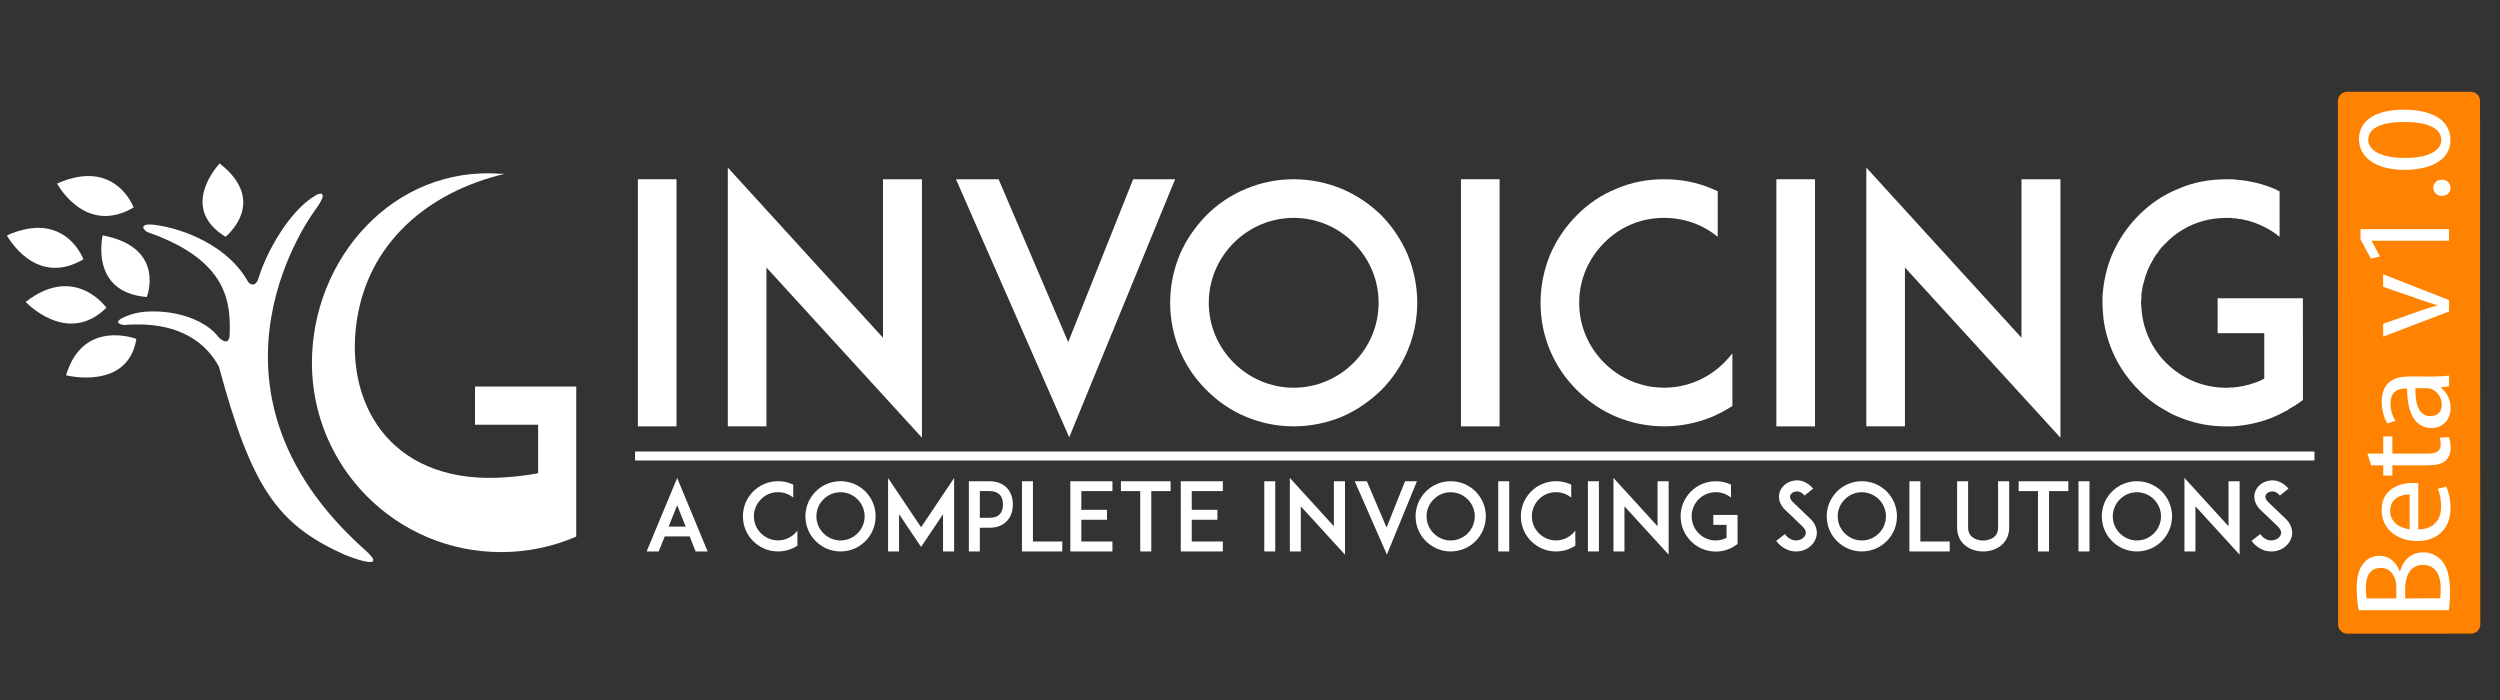 <?xml version="1.0" encoding="utf-8"?>
<!-- Generator: Adobe Illustrator 16.0.2, SVG Export Plug-In . SVG Version: 6.00 Build 0)  -->
<!DOCTYPE svg PUBLIC "-//W3C//DTD SVG 1.1//EN" "http://www.w3.org/Graphics/SVG/1.1/DTD/svg11.dtd">
<svg version="1.1" id="Layer_1" xmlns="http://www.w3.org/2000/svg" xmlns:xlink="http://www.w3.org/1999/xlink" x="0px" y="0px"
	 width="200px" height="56px" viewBox="0 0 200 56" enable-background="new 0 0 200 56" xml:space="preserve">
<rect x="0" y="0" width="200" height="56" fill="#333333" stroke="none"/>
<g>
	<g>
		<path fill="#FFFFFF" d="M51.03,34.107V14.34h3.09v19.77h-3.09V34.107z"/>
		<path fill="#FFFFFF" d="M61.314,21.399v12.708h-3.09v-20.7L70.639,27.02V14.34h3.117v20.676L61.314,21.399z"/>
		<path fill="#FFFFFF" d="M85.457,27.368l5.195-13.028h3.357l-8.472,20.646L76.478,14.34h3.41L85.457,27.368z"/>
		<path fill="#FFFFFF" d="M99.66,33.335c-1.199-0.506-2.238-1.226-3.144-2.131c-0.906-0.906-1.625-1.945-2.131-3.145
			c-0.506-1.198-0.773-2.504-0.773-3.836s0.267-2.637,0.773-3.863c0.506-1.172,1.226-2.211,2.131-3.144
			c0.906-0.905,1.945-1.599,3.144-2.104c1.199-0.505,2.504-0.772,3.836-0.772s2.637,0.267,3.863,0.772
			c1.172,0.506,2.211,1.199,3.143,2.104c0.906,0.933,1.6,1.972,2.105,3.144c0.506,1.227,0.772,2.531,0.772,3.863
			s-0.269,2.638-0.772,3.836c-0.506,1.199-1.199,2.238-2.105,3.145c-0.932,0.905-1.971,1.625-3.143,2.131
			c-1.228,0.506-2.531,0.772-3.863,0.772S100.857,33.841,99.66,33.335z M98.701,19.429c-1.279,1.278-1.998,2.983-1.998,4.795
			c0,1.813,0.719,3.518,1.998,4.795c1.279,1.278,2.984,1.998,4.795,1.998c1.813,0,3.518-0.72,4.795-1.998
			c1.279-1.277,1.998-2.982,1.998-4.795c0-1.812-0.719-3.517-1.998-4.795c-1.277-1.279-2.982-1.998-4.795-1.998
			C101.686,17.431,99.979,18.149,98.701,19.429z"/>
		<path fill="#FFFFFF" d="M116.875,34.107V14.34h3.092v19.77h-3.092V34.107z"/>
		<path fill="#FFFFFF" d="M138.59,32.482c-0.506,0.318-1.039,0.611-1.6,0.853c-1.225,0.506-2.529,0.772-3.861,0.772
			c-1.334,0-2.639-0.268-3.838-0.772s-2.238-1.226-3.143-2.131c-0.906-0.906-1.625-1.945-2.133-3.145
			c-0.507-1.198-0.771-2.504-0.771-3.836s0.266-2.637,0.771-3.863c0.508-1.172,1.227-2.238,2.133-3.144
			c0.903-0.905,1.942-1.625,3.143-2.104c1.199-0.533,2.504-0.772,3.838-0.772c1.332,0,2.637,0.239,3.861,0.772
			c0.135,0.053,0.293,0.133,0.428,0.187v3.649c-1.199-0.985-2.691-1.518-4.289-1.518c-1.813,0-3.518,0.691-4.797,1.998
			c-1.279,1.278-1.998,2.983-1.998,4.795c0,1.813,0.719,3.518,1.998,4.796c1.279,1.277,2.984,1.996,4.797,1.996
			c1.811,0,3.516-0.719,4.795-1.996c0.24-0.24,0.453-0.479,0.666-0.747V32.482L138.59,32.482z"/>
		<path fill="#FFFFFF" d="M142.109,34.107V14.34h3.092v19.77h-3.092V34.107z"/>
		<path fill="#FFFFFF" d="M152.395,21.399v12.708h-3.09v-20.7l12.414,13.613V14.34h3.117v20.676L152.395,21.399z"/>
		<path fill="#FFFFFF" d="M184.234,26.647v5.355l-0.691,0.48c-0.027,0-0.027,0-0.055,0.024c-0.025,0.027-0.08,0.056-0.105,0.056
			c-0.027,0.024-0.053,0.053-0.08,0.053c-0.027,0.027-0.053,0.053-0.107,0.053c-0.024,0.027-0.053,0.053-0.104,0.08
			c-0.026,0.027-0.055,0.027-0.079,0.053c-0.027,0.027-0.054,0.027-0.08,0.055c-0.054,0.025-0.08,0.025-0.134,0.054
			c-0.026,0.026-0.055,0.026-0.08,0.053c-0.026,0.027-0.079,0.054-0.133,0.054c-0.026,0.026-0.026,0.026-0.055,0.055
			c-0.025,0-0.025,0-0.054,0c-0.026,0.025-0.08,0.053-0.133,0.08c-0.053,0.024-0.133,0.053-0.188,0.08c0,0,0,0-0.025,0.024
			c-1.119,0.507-2.291,0.772-3.545,0.854c0,0,0,0-0.025,0c-0.053,0-0.133,0-0.213,0h-0.026c-0.08,0-0.16,0-0.24,0
			c-1.063,0-2.131-0.16-3.117-0.506c-0.024,0-0.024,0-0.024,0c-0.107-0.027-0.188-0.08-0.293-0.107
			c-0.135-0.053-0.269-0.107-0.4-0.16c-0.346-0.133-0.666-0.293-0.959-0.479c-0.799-0.428-1.545-0.986-2.186-1.652
			c-0.904-0.906-1.625-1.945-2.131-3.145c-0.373-0.905-0.64-1.864-0.72-2.85c-0.026-0.32-0.053-0.666-0.053-0.986
			c0-0.16,0-0.346,0-0.506c0.08-1.146,0.317-2.291,0.771-3.357c0.506-1.172,1.228-2.238,2.131-3.144
			c0.906-0.905,1.945-1.625,3.146-2.104c1.198-0.533,2.504-0.772,3.836-0.772c0.08,0,0.16,0,0.24,0h0.026c0.08,0,0.16,0,0.213,0
			c0.025,0,0.025,0,0.025,0c0.08,0,0.16,0,0.24,0.026c1.146,0.08,2.266,0.346,3.33,0.826c0,0,0,0.026,0.027,0.026
			c0.053,0.026,0.106,0.054,0.16,0.08c0.024,0,0.024,0,0.024,0v3.649c-0.397-0.346-0.853-0.612-1.332-0.852
			c-0.397-0.188-0.824-0.347-1.226-0.453c-0.026,0-0.053,0-0.08-0.027c-0.026,0-0.053,0-0.08,0
			c-0.026-0.026-0.053-0.026-0.104-0.026c0,0-0.026,0-0.055-0.026c-0.104-0.027-0.24-0.027-0.347-0.053c-0.026,0-0.026,0-0.053,0
			c-0.027,0-0.08-0.027-0.107-0.027c-0.026,0-0.026,0-0.053,0s-0.08,0-0.106-0.027c-0.024,0-0.054,0-0.08,0c-0.054,0-0.104,0-0.16,0
			c-0.024,0-0.053-0.025-0.078-0.025c-0.026,0-0.055,0-0.079,0c-0.027,0-0.08,0-0.107,0s-0.053,0-0.053,0c-0.054,0-0.133,0-0.188,0
			c-1.252,0-2.451,0.319-3.49,0.959c-0.024,0.026-0.079,0.053-0.133,0.08c-0.426,0.266-0.826,0.586-1.172,0.959
			c-0.106,0.105-0.24,0.213-0.347,0.346c0,0,0,0.027-0.026,0.027c-0.133,0.159-0.24,0.319-0.347,0.479
			c-0.026,0.027-0.055,0.054-0.055,0.054c-0.053,0.08-0.104,0.16-0.158,0.239c-0.026,0.027-0.055,0.08-0.055,0.107
			c-0.398,0.639-0.666,1.305-0.826,2.024c-0.024,0.026-0.024,0.026-0.024,0.054c-0.054,0.266-0.106,0.533-0.134,0.799
			c0,0.107,0,0.213,0,0.293c-0.026,0.133-0.026,0.24-0.026,0.373c0,0.107,0,0.213,0.026,0.347c0.025,0.506,0.105,1.013,0.238,1.491
			c0.32,1.119,0.906,2.132,1.732,2.958c1.279,1.277,2.984,1.996,4.795,1.996c0.055,0,0.135,0,0.188,0c0.025,0,0.054,0,0.08-0.024
			c0.025,0,0.08,0,0.105,0c0.027,0,0.055,0,0.08,0c0.027,0,0.053,0,0.08,0c0.053,0,0.08,0,0.133,0c0-0.027,0.027-0.027,0.055-0.027
			c0.025,0,0.08,0,0.105,0c0.027,0,0.027,0,0.053,0c0.188-0.024,0.4-0.079,0.588-0.104c0.025,0,0.025,0,0.053-0.027
			c0.025,0,0.08,0,0.105-0.027c0.027,0,0.055,0,0.08,0c0.027-0.024,0.055-0.024,0.08-0.024c0.027-0.027,0.08-0.027,0.107-0.027
			c0.024,0,0.053-0.026,0.053-0.026c0.373-0.105,0.746-0.238,1.092-0.427c0,0,0,0,0.027,0v-3.65h-3.73v-2.797h6.82v2.792H184.234z"
			/>
	</g>
	<g>
		<path fill="#FFFFFF" d="M55.173,42.913h-1.998l-0.477,1.203H51.73l2.444-5.873l2.437,5.873H55.65L55.173,42.913z M54.855,42.126
			l-0.681-1.711l-0.681,1.711H54.855z"/>
		<path fill="#FFFFFF" d="M63.792,43.654c-0.144,0.091-0.295,0.175-0.454,0.242c-0.348,0.144-0.719,0.22-1.097,0.22
			c-0.378,0-0.75-0.076-1.09-0.22c-0.34-0.145-0.636-0.348-0.893-0.604c-0.257-0.257-0.462-0.553-0.605-0.894
			c-0.144-0.342-0.22-0.713-0.22-1.09c0-0.379,0.076-0.75,0.22-1.098c0.144-0.334,0.348-0.637,0.605-0.895
			c0.257-0.256,0.553-0.461,0.893-0.599c0.34-0.149,0.711-0.219,1.09-0.219c0.379,0,0.75,0.067,1.097,0.219
			c0.038,0.017,0.083,0.039,0.121,0.054v1.037c-0.34-0.279-0.764-0.433-1.218-0.433c-0.515,0-0.999,0.197-1.362,0.567
			c-0.363,0.363-0.568,0.849-0.568,1.363c0,0.514,0.205,0.998,0.568,1.361c0.363,0.363,0.848,0.568,1.362,0.568
			c0.514,0,0.999-0.205,1.362-0.568c0.068-0.068,0.128-0.137,0.189-0.211V43.654z"/>
		<path fill="#FFFFFF" d="M66.151,43.896c-0.34-0.145-0.636-0.348-0.893-0.604c-0.258-0.258-0.462-0.553-0.605-0.894
			c-0.144-0.342-0.22-0.713-0.22-1.09c0-0.379,0.076-0.75,0.22-1.098c0.144-0.334,0.348-0.629,0.605-0.895
			c0.257-0.256,0.552-0.453,0.893-0.599c0.341-0.143,0.712-0.219,1.09-0.219c0.379,0,0.75,0.076,1.098,0.219
			c0.333,0.146,0.628,0.343,0.893,0.599c0.257,0.266,0.454,0.561,0.598,0.895c0.144,0.348,0.219,0.719,0.219,1.098
			c0,0.377-0.076,0.748-0.219,1.09c-0.144,0.341-0.341,0.636-0.598,0.894c-0.265,0.258-0.56,0.461-0.893,0.604
			c-0.348,0.144-0.719,0.22-1.098,0.22C66.863,44.116,66.492,44.04,66.151,43.896z M65.878,39.945
			c-0.363,0.363-0.567,0.849-0.567,1.363s0.204,0.998,0.567,1.361c0.363,0.363,0.848,0.568,1.362,0.568
			c0.514,0,0.999-0.205,1.362-0.568c0.363-0.363,0.568-0.848,0.568-1.361c0-0.516-0.205-1-0.568-1.363
			c-0.363-0.362-0.848-0.567-1.362-0.567C66.726,39.378,66.242,39.583,65.878,39.945z"/>
		<path fill="#FFFFFF" d="M75.443,44.116v-2.982l-1.756,2.619l-1.763-2.619v2.982h-0.878v-5.873l2.641,3.937l2.642-3.937v5.873
			H75.443z"/>
		<path fill="#FFFFFF" d="M78.25,38.501h0.923c0.742,0,1.173,0.304,1.4,0.554c0.303,0.331,0.454,0.778,0.454,1.301
			s-0.151,0.977-0.454,1.303c-0.227,0.258-0.658,0.561-1.4,0.561h-0.787v1.898h-0.878v-5.615L78.25,38.501L78.25,38.501z
			 M80.24,40.354c0-0.219-0.045-0.537-0.25-0.764c-0.182-0.197-0.454-0.303-0.817-0.303h-0.787v2.135h0.787
			c0.363,0,0.636-0.1,0.817-0.295C80.195,40.898,80.24,40.583,80.24,40.354z"/>
		<path fill="#FFFFFF" d="M84.981,44.116h-2.354h-0.87v-5.615h0.878v4.819h2.346V44.116L84.981,44.116z"/>
		<path fill="#FFFFFF" d="M86.506,40.786h2.051v0.795h-2.051v1.739h2.49v0.796h-2.498h-0.87v-5.615h0.87h2.498v0.787h-2.49V40.786z"
			/>
		<path fill="#FFFFFF" d="M93.647,39.288h-1.544v4.828h-0.885v-4.828h-1.544v-0.787h3.973V39.288z"/>
		<path fill="#FFFFFF" d="M95.339,40.786h2.051v0.795h-2.051v1.739h2.49v0.796h-2.497h-0.871v-5.615h0.871h2.497v0.787h-2.49V40.786
			z"/>
		<path fill="#FFFFFF" d="M101.143,44.116v-5.615h0.877v5.615H101.143z"/>
		<path fill="#FFFFFF" d="M104.064,40.507v3.609h-0.877v-5.882l3.524,3.867V38.5h0.888v5.873L104.064,40.507z"/>
		<path fill="#FFFFFF" d="M110.926,42.202l1.477-3.701h0.953l-2.405,5.865l-2.572-5.865h0.97L110.926,42.202z"/>
		<path fill="#FFFFFF" d="M114.965,43.896c-0.34-0.145-0.635-0.348-0.893-0.604s-0.463-0.553-0.605-0.894
			c-0.145-0.342-0.221-0.713-0.221-1.09c0-0.379,0.076-0.75,0.221-1.098c0.143-0.334,0.348-0.629,0.605-0.895
			c0.258-0.256,0.553-0.453,0.893-0.599c0.34-0.143,0.711-0.219,1.09-0.219s0.75,0.076,1.098,0.219
			c0.332,0.146,0.63,0.343,0.894,0.599c0.259,0.266,0.455,0.561,0.599,0.895c0.145,0.348,0.221,0.719,0.221,1.098
			c0,0.377-0.076,0.748-0.221,1.09c-0.144,0.341-0.34,0.636-0.599,0.894c-0.264,0.258-0.562,0.461-0.894,0.604
			c-0.348,0.144-0.719,0.22-1.098,0.22S115.305,44.04,114.965,43.896z M114.693,39.945c-0.363,0.363-0.568,0.849-0.568,1.363
			s0.205,0.998,0.568,1.361s0.848,0.568,1.361,0.568c0.516,0,1-0.205,1.362-0.568s0.565-0.848,0.565-1.361
			c0-0.516-0.203-1-0.565-1.363c-0.362-0.362-0.849-0.567-1.362-0.567S115.057,39.583,114.693,39.945z"/>
		<path fill="#FFFFFF" d="M119.859,44.116v-5.615h0.879v5.615H119.859z"/>
		<path fill="#FFFFFF" d="M126.029,43.654c-0.143,0.091-0.295,0.175-0.453,0.242c-0.348,0.144-0.719,0.22-1.098,0.22
			s-0.75-0.076-1.09-0.22c-0.341-0.145-0.638-0.348-0.894-0.604c-0.259-0.258-0.463-0.553-0.604-0.894
			c-0.146-0.342-0.222-0.713-0.222-1.09c0-0.379,0.076-0.75,0.222-1.098c0.143-0.334,0.348-0.637,0.604-0.895
			c0.256-0.256,0.553-0.461,0.894-0.599c0.34-0.149,0.711-0.219,1.09-0.219s0.75,0.067,1.098,0.219
			c0.037,0.017,0.082,0.039,0.121,0.054v1.037c-0.342-0.279-0.766-0.433-1.219-0.433c-0.517,0-1,0.197-1.363,0.567
			c-0.363,0.363-0.566,0.849-0.566,1.363c0,0.514,0.203,0.998,0.566,1.361s0.848,0.568,1.363,0.568c0.514,0,0.998-0.205,1.36-0.568
			c0.068-0.068,0.129-0.137,0.188-0.211v1.197H126.029z"/>
		<path fill="#FFFFFF" d="M127.033,44.116v-5.615h0.879v5.615H127.033z"/>
		<path fill="#FFFFFF" d="M129.957,40.507v3.609h-0.879v-5.882l3.527,3.867V38.5h0.887v5.873L129.957,40.507z"/>
		<path fill="#FFFFFF" d="M139.006,41.997v1.521l-0.195,0.137c-0.008,0-0.008,0-0.016,0.009c-0.008,0.008-0.023,0.014-0.031,0.014
			c-0.008,0.009-0.014,0.017-0.021,0.017c-0.009,0.008-0.017,0.016-0.031,0.016c-0.008,0.008-0.017,0.016-0.028,0.023
			c-0.009,0.006-0.017,0.006-0.023,0.014c-0.008,0.008-0.016,0.008-0.023,0.016c-0.014,0.008-0.021,0.008-0.037,0.016
			c-0.008,0.009-0.016,0.009-0.022,0.017c-0.007,0.006-0.021,0.015-0.037,0.015c-0.008,0.008-0.008,0.008-0.017,0.016
			c-0.008,0-0.008,0-0.014,0c-0.008,0.008-0.023,0.016-0.039,0.023c-0.016,0.006-0.037,0.014-0.053,0.021c0,0,0,0-0.008,0.008
			c-0.318,0.146-0.65,0.222-1.006,0.242c0,0,0,0-0.008,0c-0.017,0-0.037,0-0.062,0h-0.008c-0.022,0-0.045,0-0.068,0
			c-0.303,0-0.604-0.045-0.885-0.144c-0.008,0-0.008,0-0.008,0c-0.031-0.008-0.054-0.022-0.084-0.031
			c-0.037-0.016-0.074-0.028-0.113-0.045c-0.099-0.039-0.188-0.084-0.271-0.137c-0.229-0.121-0.439-0.279-0.621-0.469
			c-0.258-0.258-0.461-0.553-0.605-0.893c-0.105-0.258-0.182-0.531-0.205-0.812c-0.008-0.092-0.014-0.188-0.014-0.278
			c0-0.047,0-0.101,0-0.146c0.021-0.326,0.09-0.649,0.219-0.953c0.145-0.334,0.348-0.637,0.605-0.896
			c0.258-0.256,0.553-0.461,0.893-0.598c0.342-0.15,0.711-0.219,1.09-0.219c0.023,0,0.045,0,0.068,0h0.008c0.023,0,0.045,0,0.061,0
			c0.008,0,0.008,0,0.008,0c0.021,0,0.046,0,0.068,0.008c0.324,0.021,0.644,0.098,0.945,0.234c0,0,0,0.008,0.008,0.008
			c0.016,0.008,0.029,0.016,0.045,0.021c0.008,0,0.008,0,0.008,0v1.037c-0.113-0.099-0.242-0.175-0.379-0.242
			c-0.113-0.053-0.233-0.099-0.348-0.129c-0.008,0-0.016,0-0.023-0.006c-0.006,0-0.014,0-0.021,0
			c-0.008-0.009-0.017-0.009-0.031-0.009c0,0-0.008,0-0.014-0.008c-0.031-0.008-0.068-0.008-0.101-0.017c-0.008,0-0.008,0-0.016,0
			c-0.006,0-0.021-0.008-0.029-0.008s-0.008,0-0.016,0s-0.021,0-0.029-0.008c-0.008,0-0.016,0-0.023,0c-0.016,0-0.028,0-0.045,0
			c-0.008,0-0.016-0.008-0.022-0.008s-0.017,0-0.021,0c-0.008,0-0.023,0-0.031,0s-0.016,0-0.016,0c-0.015,0-0.037,0-0.054,0
			c-0.354,0-0.694,0.092-0.989,0.273c-0.009,0.008-0.023,0.016-0.039,0.022c-0.121,0.074-0.234,0.166-0.332,0.271
			c-0.031,0.031-0.068,0.062-0.101,0.099c0,0,0,0.008-0.008,0.008c-0.037,0.047-0.065,0.093-0.099,0.138
			c-0.008,0.008-0.016,0.016-0.016,0.016c-0.014,0.021-0.029,0.045-0.045,0.068c-0.008,0.008-0.016,0.021-0.016,0.028
			c-0.113,0.183-0.189,0.371-0.234,0.576c-0.008,0.008-0.008,0.008-0.008,0.015c-0.014,0.075-0.029,0.151-0.037,0.229
			c0,0.029,0,0.061,0,0.082c-0.008,0.039-0.008,0.068-0.008,0.107c0,0.028,0,0.061,0.008,0.098c0.008,0.145,0.029,0.287,0.068,0.424
			c0.09,0.318,0.258,0.605,0.492,0.84c0.362,0.363,0.848,0.568,1.36,0.568c0.017,0,0.039,0,0.054,0c0.008,0,0.016,0,0.022-0.008
			c0.008,0,0.022,0,0.028,0c0.009,0,0.017,0,0.023,0c0.008,0,0.016,0,0.023,0c0.014,0,0.021,0,0.037,0
			c0-0.009,0.008-0.009,0.016-0.009s0.021,0,0.029,0s0.008,0,0.016,0c0.053-0.008,0.113-0.022,0.166-0.03
			c0.008,0,0.008,0,0.016-0.006c0.008,0,0.023,0,0.031-0.009c0.006,0,0.014,0,0.021,0c0.008-0.008,0.016-0.008,0.023-0.008
			c0.008-0.008,0.021-0.008,0.028-0.008s0.017-0.009,0.017-0.009c0.104-0.028,0.213-0.067,0.311-0.121c0,0,0,0,0.008,0v-1.036
			h-1.061v-0.795h1.938V41.997L139.006,41.997z"/>
		<path fill="#FFFFFF" d="M145.295,42.989c-0.16,0.545-0.65,0.977-1.264,1.098c-0.113,0.021-0.229,0.029-0.342,0.029
			c-0.228,0-0.453-0.037-0.666-0.121c-0.355-0.144-0.666-0.379-0.931-0.72l0.695-0.545c0.16,0.213,0.349,0.363,0.553,0.439
			c0.166,0.068,0.349,0.082,0.517,0.045c0.287-0.053,0.521-0.242,0.59-0.469c0.076-0.258-0.1-0.484-0.258-0.637
			c-0.25-0.234-0.658-0.635-0.689-0.666l-0.688-0.65c-0.213-0.205-0.355-0.432-0.433-0.674c-0.075-0.234-0.084-0.484-0.017-0.711
			c0.068-0.242,0.214-0.455,0.416-0.629c0.189-0.158,0.425-0.271,0.675-0.316c0.272-0.061,0.562-0.039,0.832,0.061
			c0.289,0.113,0.545,0.304,0.766,0.566l-0.688,0.553c-0.287-0.348-0.582-0.348-0.742-0.317c-0.195,0.038-0.363,0.168-0.408,0.325
			c-0.029,0.105-0.021,0.279,0.213,0.509l0.938,0.899c0.138,0.135,0.304,0.295,0.425,0.408c0.241,0.219,0.407,0.469,0.491,0.734
			C145.363,42.46,145.371,42.73,145.295,42.989z"/>
		<path fill="#FFFFFF" d="M147.857,43.896c-0.342-0.145-0.637-0.348-0.896-0.604c-0.256-0.258-0.461-0.553-0.604-0.894
			c-0.144-0.342-0.219-0.713-0.219-1.09c0-0.379,0.075-0.75,0.219-1.098c0.145-0.334,0.35-0.629,0.604-0.895
			c0.259-0.256,0.554-0.453,0.896-0.599c0.34-0.143,0.711-0.219,1.09-0.219c0.377,0,0.748,0.076,1.096,0.219
			c0.334,0.146,0.629,0.343,0.895,0.599c0.256,0.266,0.453,0.561,0.599,0.895c0.144,0.348,0.219,0.719,0.219,1.098
			c0,0.377-0.075,0.748-0.219,1.09c-0.146,0.341-0.343,0.636-0.599,0.894c-0.266,0.258-0.561,0.461-0.895,0.604
			c-0.348,0.144-0.719,0.22-1.096,0.22C148.568,44.116,148.197,44.04,147.857,43.896z M147.584,39.945
			c-0.363,0.363-0.568,0.849-0.568,1.363s0.205,0.998,0.568,1.361s0.848,0.568,1.363,0.568c0.514,0,0.998-0.205,1.361-0.568
			c0.362-0.363,0.567-0.848,0.567-1.361c0-0.516-0.205-1-0.567-1.363c-0.363-0.362-0.849-0.567-1.361-0.567
			C148.432,39.378,147.947,39.583,147.584,39.945z"/>
		<path fill="#FFFFFF" d="M155.977,44.116h-2.354h-0.871v-5.615h0.877v4.819h2.348V44.116z"/>
		<path fill="#FFFFFF" d="M157.258,43.671c-0.219-0.168-0.387-0.371-0.5-0.604c-0.129-0.258-0.189-0.545-0.189-0.855v-3.709h0.88
			v3.709c0,0.332,0.12,0.59,0.348,0.764c0.213,0.166,0.521,0.267,0.854,0.267c0.326,0,0.636-0.101,0.855-0.267
			c0.227-0.174,0.34-0.432,0.34-0.764v-3.709h0.887v3.709c0,0.311-0.067,0.598-0.188,0.855c-0.121,0.233-0.289,0.438-0.5,0.604
			c-0.371,0.287-0.862,0.445-1.394,0.445C158.121,44.116,157.629,43.958,157.258,43.671z"/>
		<path fill="#FFFFFF" d="M165.467,39.288h-1.545v4.828h-0.885v-4.828h-1.545v-0.787h3.975V39.288L165.467,39.288z"/>
		<path fill="#FFFFFF" d="M166.279,44.116v-5.615h0.879v5.615H166.279z"/>
		<path fill="#FFFFFF" d="M169.863,43.896c-0.342-0.145-0.637-0.348-0.896-0.604c-0.256-0.258-0.461-0.553-0.604-0.894
			c-0.143-0.342-0.219-0.713-0.219-1.09c0-0.379,0.076-0.75,0.219-1.098c0.145-0.334,0.35-0.629,0.604-0.895
			c0.259-0.256,0.554-0.453,0.896-0.599c0.34-0.143,0.711-0.219,1.09-0.219c0.377,0,0.748,0.076,1.096,0.219
			c0.334,0.146,0.629,0.343,0.895,0.599c0.257,0.266,0.453,0.561,0.599,0.895c0.144,0.348,0.22,0.719,0.22,1.098
			c0,0.377-0.076,0.748-0.22,1.09c-0.146,0.341-0.342,0.636-0.599,0.894c-0.266,0.258-0.561,0.461-0.895,0.604
			c-0.348,0.144-0.719,0.22-1.096,0.22C170.574,44.116,170.203,44.04,169.863,43.896z M169.59,39.945
			c-0.363,0.363-0.568,0.849-0.568,1.363s0.205,0.998,0.568,1.361s0.848,0.568,1.363,0.568c0.514,0,0.998-0.205,1.361-0.568
			c0.362-0.363,0.567-0.848,0.567-1.361c0-0.516-0.205-1-0.567-1.363c-0.363-0.362-0.849-0.567-1.361-0.567
			C170.438,39.378,169.953,39.583,169.59,39.945z"/>
		<path fill="#FFFFFF" d="M175.635,40.507v3.609h-0.879v-5.882l3.527,3.867V38.5h0.887v5.873L175.635,40.507z"/>
		<path fill="#FFFFFF" d="M183.322,42.989c-0.16,0.545-0.65,0.977-1.264,1.098c-0.113,0.021-0.229,0.029-0.343,0.029
			c-0.228,0-0.452-0.037-0.666-0.121c-0.354-0.144-0.666-0.379-0.93-0.72l0.694-0.545c0.16,0.213,0.349,0.363,0.554,0.439
			c0.166,0.068,0.348,0.082,0.516,0.045c0.287-0.053,0.521-0.242,0.591-0.469c0.075-0.258-0.101-0.484-0.259-0.637
			c-0.25-0.234-0.657-0.635-0.688-0.666l-0.688-0.65c-0.213-0.205-0.354-0.432-0.432-0.674c-0.076-0.234-0.084-0.484-0.017-0.711
			c0.068-0.242,0.213-0.455,0.416-0.629c0.189-0.158,0.424-0.271,0.674-0.316c0.273-0.061,0.562-0.039,0.832,0.061
			c0.289,0.113,0.545,0.304,0.767,0.566l-0.688,0.553c-0.287-0.348-0.582-0.348-0.742-0.317c-0.195,0.038-0.363,0.168-0.408,0.325
			c-0.029,0.105-0.021,0.279,0.213,0.509l0.938,0.899c0.137,0.135,0.303,0.295,0.424,0.408c0.242,0.219,0.408,0.469,0.492,0.734
			C183.391,42.46,183.398,42.73,183.322,42.989z"/>
	</g>
	<g>
		<g>
			<rect x="50.808" y="36.122" fill="#FFFFFF" width="134.348" height="0.717"/>
		</g>
	</g>
	<g>
		<g>
			<path fill="#FFFFFF" d="M43.049,30.925H38v3.052h5.049v3.881c-0.785,0.149-1.595,0.25-2.422,0.313
				c-9.059,0.744-12.954-5.481-12.136-12.134c0.812-6.6,5.783-10.686,11.889-12.132c-0.097,0-0.195,0.006-0.294-0.002
				c-8.6-0.659-15.132,6.774-15.132,15.131c0,8.358,6.776,15.133,15.132,15.133c2.137,0,4.169-0.442,6.013-1.24v-4.012V36.87v-2.896
				v-3.051L43.049,30.925L43.049,30.925z"/>
			<path fill="#FFFFFF" d="M29.214,44.009c-14.797-13.178-3.946-27.284-3.946-27.284c1.101-1.535,0.256-1.262,0-1.107
				c-2.167,1.25-4.011,4.697-4.584,6.628c-0.231,0.777-0.712,0.492-0.825,0.317c-2.026-3.621-6.689-4.437-6.689-4.437
				c-2.417-0.518-1.663,0.341-1.331,0.458c6.436,2.248,6.614,5.661,6.535,8.187c-0.028,0.968-0.755,0.37-0.887,0.202
				c-1.567-2.03-5.316-2.393-7.025-1.808c-1.766,0.6-0.742,0.849-0.483,0.83c4.623-0.355,6.633,1.68,7.532,3.33
				c2.598,9.62,4.646,12.639,10.044,15.043C27.938,44.54,31.234,45.807,29.214,44.009z"/>
			<path fill="#FFFFFF" d="M8.213,18.83c0,0-1.086,4.561,3.531,4.93C11.744,23.76,13.314,19.798,8.213,18.83z"/>
			<path fill="#FFFFFF" d="M5.284,30.025c0,0,4.952,1.25,5.625-2.911C10.909,27.114,6.645,25.46,5.284,30.025z"/>
			<path fill="#FFFFFF" d="M2.055,24.156c0,0,3.322,3.559,6.456,0.462C8.511,24.618,6.004,21.072,2.055,24.156z"/>
			<path fill="#FFFFFF" d="M0.553,18.831c0,0,2.234,4.202,6.121,1.914C6.674,20.745,5.229,16.746,0.553,18.831z"/>
			<path fill="#FFFFFF" d="M4.567,14.685c0,0,2.232,4.199,6.121,1.913C10.688,16.598,9.242,12.601,4.567,14.685z"/>
			<path fill="#FFFFFF" d="M17.573,13.077c0,0-3.375,3.521,0.472,5.864C18.045,18.941,21.525,16.161,17.573,13.077z"/>
		</g>
	</g>
</g>
<g>
	<path fill="#FF8300" d="M197.666,7.342c0.409-0.002,0.737,0.328,0.737,0.736l0.021,41.875c0,0.406-0.329,0.737-0.738,0.737
		l-9.902,0.006c-0.404,0-0.736-0.327-0.736-0.737l-0.018-41.876c0-0.406,0.33-0.738,0.733-0.738L197.666,7.342z"/>
	<g>
		<path fill="#FFFFFF" d="M188.701,48.818c-0.096-0.413-0.163-1.077-0.164-1.73c0-0.949,0.163-1.558,0.533-2.004
			c0.283-0.382,0.719-0.622,1.296-0.622c0.719-0.001,1.34,0.478,1.611,1.241h0.034c0.163-0.697,0.739-1.515,1.828-1.515
			c0.632,0,1.111,0.25,1.471,0.629c0.469,0.502,0.688,1.331,0.688,2.527c0,0.654-0.044,1.154-0.089,1.471L188.701,48.818z
			 M191.706,47.87v-0.86c0-0.991-0.533-1.578-1.24-1.578c-0.852,0-1.198,0.644-1.198,1.602c0,0.437,0.034,0.687,0.066,0.839
			L191.706,47.87z M195.214,47.868c0.033-0.195,0.045-0.457,0.044-0.795c0-0.98-0.359-1.883-1.426-1.883
			c-0.991,0-1.418,0.86-1.418,1.896l0.002,0.784L195.214,47.868z"/>
		<path fill="#FFFFFF" d="M193.459,42.356c1.296-0.021,1.828-0.839,1.827-1.798c0-0.687-0.12-1.111-0.26-1.458l0.674-0.174
			c0.152,0.337,0.339,0.925,0.339,1.763c0.001,1.611-1.078,2.592-2.656,2.592c-1.602,0.001-2.854-0.944-2.854-2.48
			c0-1.72,1.512-2.169,2.481-2.169c0.195,0,0.348,0.011,0.456,0.033L193.459,42.356z M192.771,39.557
			c-0.599-0.011-1.558,0.251-1.558,1.318c0,0.979,0.895,1.394,1.558,1.469V39.557z"/>
		<path fill="#FFFFFF" d="M189.394,36.288h1.264v-1.372h0.73v1.372l2.842-0.001c0.653-0.001,1.024-0.186,1.024-0.72
			c0-0.262-0.021-0.414-0.066-0.556l0.731-0.043c0.063,0.185,0.131,0.479,0.131,0.851c0,0.445-0.152,0.806-0.402,1.033
			c-0.294,0.262-0.762,0.371-1.383,0.372l-2.875,0.001v0.816h-0.729v-0.817l-0.969,0.001L189.394,36.288z"/>
		<path fill="#FFFFFF" d="M194.661,30.121c0.458,0,0.905-0.023,1.264-0.078l0.001,0.86l-0.663,0.088v0.034
			c0.414,0.281,0.783,0.858,0.783,1.61c0,1.066-0.75,1.61-1.514,1.611c-1.274,0-1.97-1.131-1.961-3.168h-0.107
			c-0.436,0-1.23,0.12-1.221,1.197c0.001,0.501,0.143,1.013,0.393,1.383l-0.643,0.219c-0.271-0.436-0.457-1.078-0.457-1.743
			c0-1.622,1.099-2.015,2.154-2.015L194.661,30.121z M193.236,31.059c-0.022,1.043,0.165,2.23,1.188,2.23
			c0.632-0.001,0.915-0.414,0.915-0.894c0-0.697-0.436-1.143-0.883-1.295c-0.098-0.032-0.208-0.043-0.305-0.043L193.236,31.059z"/>
		<path fill="#FFFFFF" d="M190.651,25.905l2.951-1.036c0.491-0.175,0.927-0.316,1.362-0.425v-0.033
			c-0.436-0.12-0.871-0.271-1.362-0.446l-2.951-1.022v-1.002l5.272,2.066v0.915l-5.271,2.005L190.651,25.905z"/>
		<path fill="#FFFFFF" d="M189.734,19.259v0.021l0.665,1.23l-0.729,0.185l-0.829-1.545v-0.817l7.079-0.003v0.926L189.734,19.259z"/>
		<path fill="#FFFFFF" d="M196.039,15.04c0.001,0.371-0.293,0.632-0.686,0.632s-0.687-0.272-0.687-0.653
			c0-0.382,0.282-0.643,0.686-0.643c0.393,0,0.687,0.261,0.687,0.653V15.04z"/>
		<path fill="#FFFFFF" d="M196.037,11.238c0,1.382-1.294,2.331-3.636,2.354c-2.385,0-3.683-1.033-3.683-2.471
			c0-1.48,1.327-2.343,3.582-2.344c2.406-0.001,3.735,0.903,3.735,2.449L196.037,11.238L196.037,11.238z M195.299,11.195
			c-0.003-0.97-1.146-1.438-2.954-1.437c-1.741,0-2.886,0.436-2.885,1.438c0,0.871,1.111,1.438,2.888,1.437
			c1.838,0.021,2.951-0.546,2.951-1.428V11.195z"/>
	</g>
</g>
</svg>
